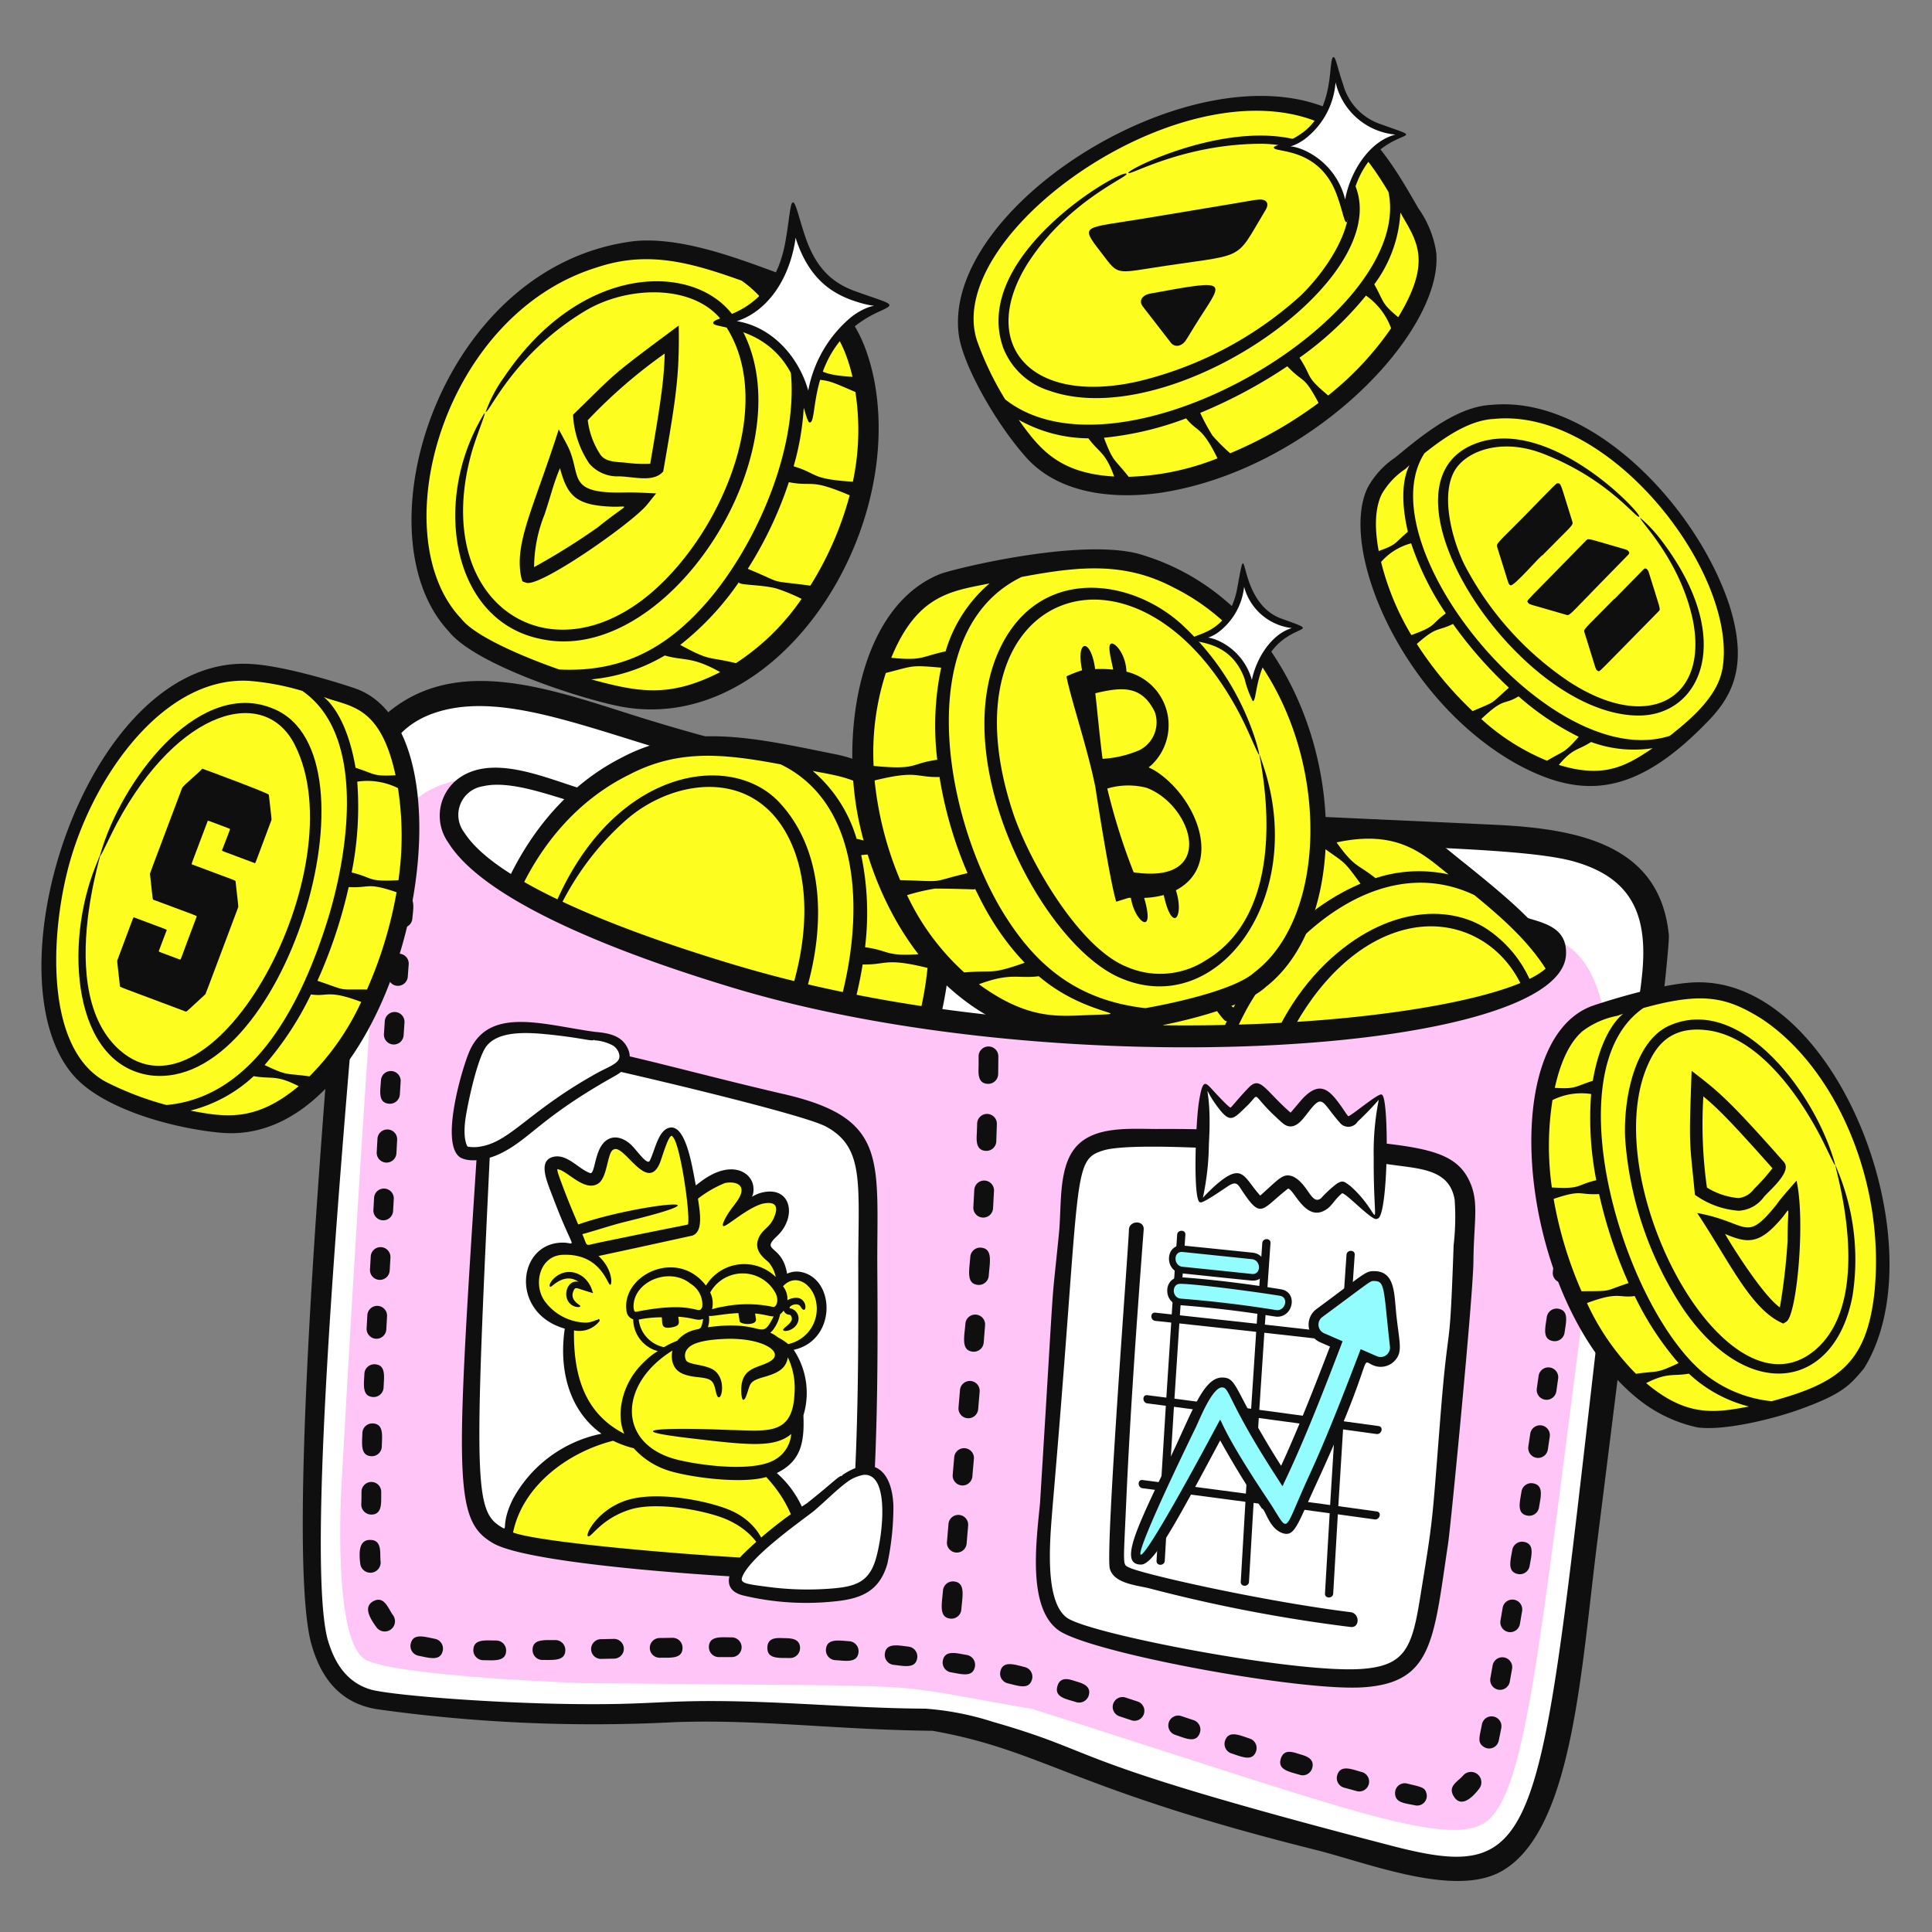 <svg xmlns="http://www.w3.org/2000/svg" width="320" height="320" fill="none"><rect width="100%" height="100%" fill="#808080" stroke="none"/><path fill="#fff" d="M261.726 270.122c6.551-48.333 11.066-92.586 12.533-101.099 1.76-10.191 3.136-20.468-5.928-26.581-13.787-9.29-66.777-2.666-125.28-13.467-41.886-7.733-61.822-21.668-76.16-11.712-5.795 4.025-7.6 9.545-8.51 16.479-.021.16-7.181 87.871-7.23 121.314 0 11.68-.22 24.16 10.649 26.917a254.664 254.664 0 0 0 40.248 2.576c9.176-.136 11.048-.533 19.84-.291.16 0 32.8 1.456 32.96 1.485 18.24 3.244 22.829 9.374 63.235 19.68 7.503 1.92 20.099 6.369 26.967 4.849 12.593-2.79 14.702-25.592 16.676-40.15z"/><path fill="#0F0F0F" d="m51.59 272.381 2.696-.762c-4.25-15.731 4.504-103.606 6.138-126.416.822-11.496.594-23.638 11.88-27.23 11.554-3.68 26.43 3.36 45.6 8.545C177.181 142.56 244.8 138.123 260.8 142.72c9.6 2.758 12.234 8.992 11.158 18.963-.67 6.24.253-4.629-5.12 40.423-12.195 102.171-9.616 110.56-36.468 103.579-55.808-14.49-46.789-15.002-65.938-20.501a47.785 47.785 0 0 0-11.139-2.176c-10.501-.05-21.013-1.006-31.349-1.214-9.76-.197-12.736.305-19.933.438-16.224.296-37.465-1.406-40.725-2.424-3.85-1.202-5.873-4.33-6.992-8.189l-2.696.762c1.636 5.848 5.04 9.91 11.152 10.762a258.6 258.6 0 0 0 49.168 2.092c14.132-.47 26.24 1.253 42.546 1.44 18.414 3.275 22.781 9.559 63.378 19.703 8.836 2.208 23.072 7.961 30.865 3.555 11.818-6.68 13.141-33.269 15.898-54.927.022-.179 12.187-96.368 11.805-100.176-1.453-14.416-13.96-17.497-28.431-18.2-53.971-2.619-93.317-2.896-140.737-17.44-14.164-4.356-29.962-10.816-41.91-2.022-9.47 6.971-8.063 19.976-9.503 38.8-1.336 17.453-8.754 100.24-4.239 116.413z"/><path fill="#FDFE1F" d="M73.792 102.496c3.335 4.24 6.519 5.789 13.76 8.778 4.882 2.037 16.906 6.093 22.135 5.376 32.884-4.517 44.526-54.495 26.324-67.189-2.598-1.811-13.723-5.57-15.785-6.22-5.719-1.8-10.895-3.04-16.738-2.118-29.497 4.679-42.473 45.117-29.696 61.373z"/><path fill="#0F0F0F" d="M144.775 62.856c-2.824-13.792-10.205-15.502-16.815-17.952-6.84-2.526-15.445-5.632-22.739-4.984-32.26 3.789-46.032 48.352-30.947 64.594 4.185 5.373 20.69 10.841 27.849 12.373 25.93 5.545 47.808-27.594 42.652-54.03zm-11.626-.15c4.272.305 3.702.137 8.531 2.224a41.085 41.085 0 0 1-.421 14.859c-7.115-.462-5.614-1.28-9.809-2.56a44.19 44.19 0 0 0 1.699-14.523zm8.05-.291c-5.08-.32-4.72-.96-8.343-2.372A22.493 22.493 0 0 0 127.68 48.3c5.058 1.932 10.962 3.124 13.519 14.116zm-64.783 40.081c-13.109-13.721-3.136-50.3 22.424-58.197 8.224-2.756 15.111-1.008 23.989 2.184 15.227 10.677 7.032 37.636-4.91 52.272-6.93 8.37-14.56 12.648-25.28 12.136-3.96-1.366-13.655-5.086-16.223-8.396v.001zm21.512 10.032a29.214 29.214 0 0 0 12.184-3.96c3.184.936 4.432.087 9.17 2.757-8.357 4.256-13.397 3.37-21.354 1.202v.001zm23.96-2.688c-4.769-1.155-4.099-.246-9.221-3.024a47.07 47.07 0 0 0 9.719-10.4c-.131.549 3.51.363 6.174 1.043a31.005 31.005 0 0 1 4.208 1.73 38.76 38.76 0 0 1-10.88 10.651zm12.333-12.841c-7.566-.988-3.922-.122-10.366-2.784a64.272 64.272 0 0 0 6.804-14.348c4.231.8 3.33-.692 10.072 2.17a54.882 54.882 0 0 1-6.51 14.962z"/><path fill="#0F0F0F" d="M89.509 105.819c21.946 4.876 45.712-33.81 32.115-53.29-6.229-8.995-25.125-9.329-38.104 9.9a23.33 23.33 0 0 0-3.073 5.789c.548.299 4.707-9.778 16.74-16.882 7.37-4.246 18.492-4.19 22.797 2.354 8.33 12.237.53 32.334-10.4 42.934-17.648 17.176-38.739 3.632-31.377-21.98 1.072-3.604 3.36-8.767 1.164-4.72-7.68 14.113-4.153 32.974 10.138 35.895z"/><path fill="#0F0F0F" d="M102.53 78.896c2.56.066 5.715 1.064 7.32-.81 2.125-12.234 2.705-15.793 2.569-24.161-11.916 8.834-10.156 7.638-17.505 14.77A15.736 15.736 0 0 0 97.62 76.8a6.135 6.135 0 0 0 4.909 2.096zm7.566-20.336c-.118 4.075-.48 7.058-2.4 18.256a23.01 23.01 0 0 1-3.982-.172c-1.503-.16-3.287-.055-4.229-1.28a13.214 13.214 0 0 1-2.134-5.764 85.13 85.13 0 0 1 12.745-11.04z"/><path fill="#0F0F0F" d="m93.858 73.549-1.31-2.43c-4.16 13.017-7.375 18.745-6.23 24.441.26.893.057.685.836.96 2.168.783 16.369-9.081 19.651-12.513.354-.37.402-.453 1.867-2.284-2.901-.135-3.478-.185-5.531-.148-9.7.174-6.595-3.03-9.283-8.026zm7.542 10.373c2.989.1 2.911-.856-2.39 3.422a113.934 113.934 0 0 1-10.549 6.59 23.824 23.824 0 0 1 1.728-8.702c1.2-3.635 1.44-5.003 2.56-7.68 1.213 4.444 2.482 6.154 8.651 6.37z"/><path fill="#FDFE1F" d="M231.694 56.187c8.332-11.902 4.927-16.777 2.4-21.18-3.588-6.24-7.262-12.836-13.536-15.727-23.064-10.624-61.08 15.04-60.98 34.267.48 6.917 8.5 20.197 13.705 24.015 11.563 8.488 42.68.868 58.411-21.375z"/><path fill="#0F0F0F" d="M237.885 41.816a16.962 16.962 0 0 0-2.951-7.302c-3.385-5.882-7.68-13.47-13.984-16.103C198.4 7.567 156.054 33.87 158.794 55.38c.64 4.983 6.003 14.525 11.04 20.239 5.315 6.07 14.18 7.105 22.14 6.04 25.236-3.71 47.151-26.754 45.911-39.842zm-18.088-20.921c4.374 1.892 7.715 6.787 10.177 10.899 4.333 20.553-44.419 49.427-63.492 34.349a51.286 51.286 0 0 1-4.668-9.743c-5.803-17.99 35.346-46.8 57.983-35.505zm-51.069 48.64a23.907 23.907 0 0 0 11.541 3.064c1.813 2.45 2.808 2.24 4.27 6.324-9.267-.523-12.43-4.683-15.811-9.387v-.001zm18.221 9.44c-2.546-3.2-2.52-2.36-4.103-6.47a52.803 52.803 0 0 0 13.615-3.217c1.782 2.272 2.577 1.255 5.192 6.626a42.983 42.983 0 0 1-14.704 3.059v.002zm16.809-3.898a32.359 32.359 0 0 1-2.923-2.918 33.141 33.141 0 0 1-2.041-3.775 81.78 81.78 0 0 0 14.422-7.717c2.762 2.919 2.674 1.338 5.178 6.07a69.942 69.942 0 0 1-14.636 8.338v.002zm16.229-9.573c-3.971-3.36-2.488-2.803-4.75-6.254a55.52 55.52 0 0 0 11.013-10.293 11.395 11.395 0 0 1 4.16 5.41 51.435 51.435 0 0 1-10.423 11.136v.001zm11.6-12.96c-2.816-2.382-2.229-2.309-3.96-5.456a21.878 21.878 0 0 0 4.32-11.88c2.642 4.682 5.373 7.877-.36 17.338v-.002z"/><path fill="#0F0F0F" d="M166.168 57.618a11.985 11.985 0 0 0 7.658 7.1c22.494 7.948 66.334-24.934 46.273-39.166C208.331 17.33 186.56 28 186.88 28.655c.234.48 9.07-4.784 21.875-4.84 7.645 0 12.615 3.84 14.144 7.57 2.285 5.36-3.105 13.428-7.624 17.72a61.231 61.231 0 0 1-26.955 14.108c-17.986 3.96-26.218-6.454-18.214-19.406 6.595-10.44 16.771-14.479 16.489-15.008-.526-1.05-25.936 13.441-20.427 28.819z"/><path fill="#0F0F0F" d="M182.279 41.691c-3.488-4.518-2.829-3.84 7.188-5.499 27.645-4.565 15.81-2.709 18.844-3.113 1.412-.188 2.004.537 1.315 1.686-5.41 8.989-2.779 7.056-19.291 9.685-5.733.912-5.298.816-8.056-2.759zm6.961 9.016c-.64-.894-.082-1.824 1.266-2.08 14.059-2.59 11.944-2.08 7.299 5.487-1.242 2.02-1.33 2.179-1.463 2.36-.692.933-1.784 1.081-2.4.307-.262-.32-4.513-5.81-4.702-6.074z"/><path fill="#FDFE1F" d="M241.683 69.549c-3.52 1.745-12.768 8.429-14.267 11.605-7.088 15.008 17.13 49.92 38.318 48 6.064-.549 16.892-9.45 19.632-14.413 9.157-16.576-23.248-55.306-43.683-45.192z"/><path fill="#0F0F0F" d="M286.453 100.28c-5.367-16.34-22.749-34.697-39.227-33.235-5.866.208-11.624 5.026-16.106 8.714a14.359 14.359 0 0 0-4.579 4.977c-4.903 10.038 5.566 35.226 24.851 45.901 10.757 5.781 19.616 5.309 31.79-7.48 4.324-4.541 6.135-9.752 3.271-18.877zm-57.6-18.424a12.51 12.51 0 0 1 3.88-4.152c2.286-1.92-1.92.253.454 10.371-2.32 1.99-1.846 2.128-4.832 3.19-.555-2.986-.824-6.687.501-9.407h-.003v-.002zm-.106 11.226a9.973 9.973 0 0 1 4.983-3.088 47.532 47.532 0 0 0 5.74 11.6c-2.576 1.88-1.46 2.08-5.71 3.59a44.17 44.17 0 0 1-5.01-12.102h-.003zm5.92 13.576c3.392-2.997 3.349-2.021 5.995-3.312a70.137 70.137 0 0 0 9.258 10.56c-3.315 2.923-1.92 2.117-6.013 3.877a59.94 59.94 0 0 1-9.235-11.125h-.005zm10.679 12.435c3.913-3.701 3.601-2.192 6.177-3.754a45.345 45.345 0 0 0 9.967 6.701c-2.541 2.848-2.253 2.157-5.253 3.959a36.99 36.99 0 0 1-10.887-6.906h-.004zm12.841 7.597c2.416-2.856 3.075-2.327 5.347-3.792 3.26 1.2 6.77 1.552 10.204 1.025-4.338 2.896-7.978 5.112-15.546 2.768h-.005v-.001zm27.082-15.84c-.779 4.453-5.12 8.224-8.701 11.027-19.715 6.306-50.411-31.5-40.64-46.803 3.216-2.56 7.382-5.48 11.472-5.68 19.32-2 40.616 25.78 37.88 41.454l-.011.003v-.001z"/><path fill="#0F0F0F" d="M275.282 89.643a24.264 24.264 0 0 0-3.584-3.86c-.346.308 6.601 6.806 8.715 17.046 2.536 12.92-7.327 18.661-20.506 10.09a52.536 52.536 0 0 1-17.4-19.488c-2.304-4.757-4.233-12.922-.769-16.548 2.385-2.56 7.556-4.105 13.654-1.808 10.936 4.168 15.662 10.928 16.118 10.504.456-.424-13.692-15.616-25.76-12.536-20.468 5.383 4.882 45.056 25.348 45.469 10.396.279 16.648-12.384 4.184-28.869z"/><path fill="#0F0F0F" d="M264.871 96.81c-5.308 5.419-4.817 5.213-5.628 4.973-6.037-1.783-5.92-1.591-6.168-2-.248-.413-.84.497 9.655-10.288.392-.404.39-.245 6.496 1.504.461.13.827.516.499.85l-4.854 4.96zm-14.692.134c-.403-.224-.177.04-2.14-6.144-.269-.848-.336-.464 4.52-5.392 1.224-1.243 5.12-5.304 5.28-5.328.8-.131.547-.102 2.539 6.15.267.84.32.413-4.903 5.751-.169-.158-4.755 5.264-5.296 4.963zm17.247 2.256 4.827-4.93c.278-.3.681.03.814.461 1.92 6.223 2.032 6.138 1.683 6.493-10.595 10.742-9.734 10.08-10.108 9.877-.404-.224-.188.054-2.165-6.231-.232-.736-.392-.275 4.918-5.7l.031.03z"/><path fill="#FDFE1F" d="M92.613 195.795c5.776 3.124 26.918 7.448 34.513 5.463 32.133-8.403 37.6-62.071 17.292-73.28-2.88-1.584-4.874-1.815-10.271-2.88-8.459-1.68-17.521-3.36-25.329-.96-30.848 9.413-38.39 59.657-16.205 71.657z"/><path fill="#0F0F0F" d="M138.411 124.934c-12.849-2.55-24.243-5.478-35.608.64-25.715 13.154-31.315 55.372-13.985 68.914 5.512 5.141 26.649 8.65 35.097 8.224 34.021-1.733 47.704-71.032 14.496-77.776v-.002zm15.412 32.976c-7.373.695-6.096-.404-10.543-1.02a46.78 46.78 0 0 0-.64-15.26c5.179-.456 4.36-.336 9.165.882a42.912 42.912 0 0 1 2.018 15.398zM150.88 140c-5.297.512-4.702-.144-8.997-1.066a23.46 23.46 0 0 0-7.278-11.254c5.458 1.133 11.795 1.315 16.275 12.32zm-60.192 52.054c-15.817-12-11.52-51.387 13.506-63.736 8.088-4.236 15.566-3.518 25.11-1.716 17.52 8.518 13.419 37.76 3.578 54.72-5.687 9.652-12.746 15.393-24.072 16.702-4.29-.744-14.92-2.984-18.117-5.973l-.005.003zm23.84 6.791a30.557 30.557 0 0 0 11.912-6.099c3.669.468 4.498-.684 9.92 1.328-8 5.814-13.713 5.636-21.819 4.768l-.013.003zm24.269-6.735c-5.074-.398-4.269.424-10.011-1.6a56.763 56.763 0 0 0 8.288-12.144c1.133.117 1.245-.14 6.56-.14 1.566.252 3.112.616 4.625 1.089a40.455 40.455 0 0 1-9.449 12.792l-.013.003zm10.598-15.284c-7.955.227-4.232.48-11.153-1.16a67.286 67.286 0 0 0 4.64-15.92c3.933.105 3.646-1.191 10.747.571a57.366 57.366 0 0 1-4.221 16.505l-.013.004z"/><path fill="#0F0F0F" d="M119.583 188.334c14.908-15.595 21.904-41.968 9.6-55.321-7.925-8.675-27.288-5.984-37.095 16.493a24.803 24.803 0 0 0-2.06 6.515c.601.201 3.055-11.019 13.975-20.469 8.096-6.854 22.24-8.656 27.54 5.288 4.444 11.779-.439 28.261-8.48 39.637-4.5 6.249-9.679 12.678-17.983 11.805-12.715-1.34-17.6-15.97-16.187-29.248.504-4.308 1.224-6.632 1.029-6.688-.447-.132-5.11 12.608-.303 25.139 5.055 13.048 19.591 17.645 29.964 6.849z"/><path fill="#fff" d="M120.213 53.206A15.402 15.402 0 0 0 130.954 40c.072-.895.14-1.944.892-2.435 3.52 9.897 5.469 9.888 14.455 12.912-1.931 2.3-7.099-.218-12.493 15.904-3.814-12.5-10.491-11.242-13.595-13.175z"/><path fill="#0F0F0F" d="M141.422 48.15c-3.268-1.25-6.07-3.36-7.94-8.64-1.12-3.224-1.677-6.057-2.148-5.995-.468.016-.609 2.971-1.238 6.464-2.205 12.64-12.195 12.243-11.962 13.536-.016 1.04 10.068.016 13.868 10.533 1.182 3.2 1.659 5.982 2.126 5.931 1.52 0-.752-12.912 11.55-18.4 3.002-1.349 2.032-1.136-4.256-3.429zm-.364 4.308a20.803 20.803 0 0 0-7.188 12.23c-1.6-5.654-6.025-10.56-11.84-11.494 3.988-1.228 8.242-5.408 9.616-12.933.204-1.128.04-1.091.341-.224 2.013 5.686 5.167 8.18 8.863 9.589 5.881 2.13 4.398-.327.208 2.832z"/><path fill="#fff" d="M219.592 17.983c.56-2.026.998-4.085 1.312-6.164.8.458.517 1.947 2.413 5.015 2.896 4.683 5.72 3.748 8.697 5.457-6.913 3.104-6.227 4.83-9.107 11.746-.104.248-.264.206-.379 0-.901-1.683-.539-4.718-4.678-7.462-3.556-2.357-5.46-1.6-4.748-2.634.338-.49 4.896-1.618 6.49-5.958z"/><path fill="#0F0F0F" d="M228.442 20.48a9.605 9.605 0 0 1-5.984-6.512c-.86-2.464-1.224-4.518-1.565-4.512-1.021.02.48 8.91-5.578 12.816-2.201 1.512-4.445 1.823-4.32 2.199.112.843 7.536-.177 10.443 7.868.89 2.412 1.224 4.49 1.549 4.464.725-.056.235-7.921 5.885-12.23 4-3.015 6.757-1.482-.43-4.093zm-5.639 12.571a12.082 12.082 0 0 0-6.933-8.232c-2.969-1.219-2.694.207.045-1.636a13.035 13.035 0 0 0 5.296-9.544 11.232 11.232 0 0 0 9.92 8.655c-4.411 1.108-7.563 6.337-8.328 10.75v.007z"/><path fill="#FDFE1F" d="M217.76 209.563c21.496 11.41 53.371-18.749 41.301-47.395-3.661-8.69-20.454-21.405-23.086-22.997-19.536-11.865-56.96 18.938-42.781 48.669 2.981 6.24 18.544 18.523 24.566 21.723z"/><path fill="#0F0F0F" d="M261.21 165.061c-3.36-9.234-7.589-13.2-18.516-22.003-4.228-3.28-7.128-6.605-14.24-7.264-22.02-1.672-47.923 25.502-36.56 51.542 3.392 7.443 16.212 17.198 23.071 21.712 23.435 14.539 55.336-16.126 46.245-43.987zm-21.29-20.231a23.044 23.044 0 0 0-12.09.621c-3.052-2.422-3.444-1.715-6.451-5.92 10.219-2.219 14.392 2.005 18.541 5.299zm-21.035-4.64c4 2.911 3.51 2.128 6.458 6.176a37.132 37.132 0 0 0-11.002 7.296c-2.76-2.595-3.19-1.233-7.464-7.163a35.26 35.26 0 0 1 12.003-6.31h.005v.001zm-13.704 7.756c6.173 4.499 4.341 4.32 7.299 7.566a49.917 49.917 0 0 0-8.178 11.373c-6.449-4.85-3.137-1.682-7.968-7.565a42.988 42.988 0 0 1 8.847-11.376v.002zm-9.96 13.62a38.56 38.56 0 0 1 3.8 2.821c2.219 2.195 3.731 5.173 4.208 4.698a37.736 37.736 0 0 0-3.469 12.189c-4.95-2.996-3.36-2.375-7.52-6.501a31.434 31.434 0 0 1 2.981-13.208v.001zm4.939 31.554c-4-4.19-6.813-7.52-7.747-15.376 4.689 2.73 5.021 4.538 7.241 6.55.295 9.503 6.16 14.647.506 8.826zm59.928-15.074c-1.723 22.215-23.806 35.74-37.834 31.386-4.67-1.363-11.632-6.917-15.344-10.042-7.465-10.72-6.571-21.091-.185-32.667 7.982-13.825 23.021-25.353 37.478-18.465 10.013 8.19 16.8 15.4 15.892 29.788h-.007z"/><path fill="#0F0F0F" d="M246.965 154.352c-6.195-4.629-17.203-4.605-27.403 5.242-11.24 10.902-14.413 28.278-11.159 35.699 5.029 11.766 23.458 14.928 36.17 1.502 1.262-1.332 3.894-4.742 3.634-4.928-.522-.39-5.9 9.296-18.4 11.784-7.956 1.564-16.722-1.92-19.637-9.11-4.69-11.085 6.336-37.15 23.2-40.723 13.76-2.967 26.704 11.249 17.653 32.371-1.367 3.139-4.146 7.75-1.6 4.238 7.777-10.747 9.048-27.609-2.458-36.075z"/><path fill="#FDFE1F" d="M208.35 163.275c18.815-13.808 12.252-60.096-18.291-70.093-8.133-2.662-16.721-.928-25.694.856-4.675.93-8.541 1.381-12.133 4.122-5.546 4.23-8.336 12.192-9.586 19.027-3.729 20.368 8.351 48.082 28.722 53.018 7.992 1.936 30.411-2.107 36.982-6.93z"/><path fill="#0F0F0F" d="M188.454 91.696c-10.07-2.546-30.598 2.56-32.686 3.36-13.562 5.373-16.69 26.69-13.395 41.461 4.864 21.685 18.819 33.109 29.92 34.897 7.761 1.373 31.616-2.579 37.395-7.971 17.992-14.049 11.912-62.357-21.234-71.747zm-24.545 4.93a23.51 23.51 0 0 0-7.287 11.257c-4.179.899-3.728 1.583-8.998 1.067 4.352-10.654 10.192-11.054 16.285-12.324zm-17.189 14.84c4.739-1.2 4.024-1.328 9.166-.882a46.851 46.851 0 0 0-.648 15.258c-4.614.64-3.134 1.728-10.54 1.02a42.901 42.901 0 0 1 2.022-15.396zm-1.858 17.801c7.146-1.76 6.772-.464 10.749-.574a67.095 67.095 0 0 0 4.64 15.923c-6.669 1.592-3.145 1.4-11.155 1.158a57.522 57.522 0 0 1-4.234-16.507zm5.378 19c1.514-.47 3.06-.834 4.626-1.088 2.769 0 6.56.139 6.56.139-.087-1.142 2.035 5.583 8.288 12.143-5.772 2.025-4.844 1.187-10.013 1.6a40.503 40.503 0 0 1-9.461-12.794zm28.514 19.923c-4.452.183-9.25.202-16.615-5.171 5.344-1.984 6.411-.878 9.92-1.325 8.402 7.208 18.072 5.997 6.696 6.496h-.001zm29.062-7.187c-3.2 2.992-13.794 5.221-18.109 5.979-11.374-1.313-18.417-7.092-24.08-16.702-9.862-17.011-13.92-46.221 3.584-54.72 9.549-1.798 17.031-2.514 25.101 1.714 25.55 12.598 28.835 52.094 13.506 63.729h-.002z"/><path fill="#0F0F0F" d="M209.28 126.93c-3.344-10.066 7.789 21.83-9.582 32.142a13.87 13.87 0 0 1-13.136 1.038c-7.84-3.161-16.231-17.6-18.88-25.812-11.944-36.656 20.867-48.808 37.942-15.46 1.797 3.549 3.816 8.992 2.53 4.392a44.273 44.273 0 0 0-12.586-19.953c-8.862-7.923-24.619-9.61-30.632 5.728-7.339 18.974 8.246 47.925 20.811 53.048 16.037 6.747 30.741-13.448 23.533-35.123z"/><path fill="#0F0F0F" d="M191.262 127.624c-1.197-.704-1.182-.347-.581-.875a9.114 9.114 0 0 0 2.576-8.976 9.104 9.104 0 0 0-6.68-6.525c-.128-3.059-2.02-4.96-2.568-4.624-.529.307-.118 1.957.284 3.862.16.756.43.208-2.904.336-.692-5.182-3.231-5.076-2.162.192-.885.277-1.749.616-2.587 1.013.734 3.819 3.494 11.883 4.8 18.408 0 .16 2.4 15.627 3.443 18.912 2.413-.741 1.978-.648 2.429-.624.595 3.933 4.136 6.599 2.198 0a14.479 14.479 0 0 0 3.24-.48c1.424 6.517 3.437 3.616 2.015-.787 8.089-4.256 3.243-15.656-3.503-19.832zm-9.843-12.8c4.64-1.12 7.699-1.221 9.842 3.066a5.163 5.163 0 0 1-2.503 6.344 18.063 18.063 0 0 1-6.139 1.451c-.499-3.787-.846-7.752-1.2-10.853v-.008zm6.347 29.656a103.705 103.705 0 0 1-4.365-13.872 12.133 12.133 0 0 1 6.493-.128c7.632 2.845 11.877 16.102-2.128 14z"/><path fill="#fff" d="M201.92 103.979c-7.2 3.564 1.12-1.745 5.48 10.308.582-.781.55-7.392 7.36-10.231-.306-.921-3.579-.728-5.715-2.843a20.505 20.505 0 0 1-3.058-5.315c-.678 3.187-2.024 7.784-5.248 8.696l1.181-.615z"/><path fill="#0F0F0F" d="M212.106 102.41c-7.488-2.861-5.292-15.451-7.162-5.084-1.381 7.911-7.6 7.599-7.445 8.49-.009.858 6.21-.107 8.64 6.613.309 1.28.762 2.518 1.351 3.696.8.182.216-6.495 4.996-10.143 3.194-2.462 5.636-1.38-.38-3.572zm-4.759 10.201a10.1 10.1 0 0 0-5.747-6.577c-2.062-.847-1.877.088.054-1.21a10.835 10.835 0 0 0 4.408-7.632 9.29 9.29 0 0 0 7.917 6.837c-3.419 1.001-5.899 5.035-6.632 8.582z"/><path fill="#FFC5F6" d="M81.086 128.93s-15.267-1.8-17.5 13.745c-2.234 15.546-7.023 103.36-7.023 103.36s-1.656 26.221 4.16 28.96c5.816 2.74 35.757 3.78 35.757 3.78 63.307.686 47.117-.391 74.507 4.281 52.384 16.621 70.12 23.815 75.831 18.104 6.608-6.608 8.651-33.672 18.08-104.569 0 0 7.243-37.236-8.234-41.26 0 0 4.102 6.119-3.552 8.599-7.654 2.48-57.246 13.52-92.605 6.4-35.358-7.12-75.561-15.501-85.429-31.728.002-.002-5.144-7.571 6.008-9.672z"/><path fill="#0F0F0F" d="m252.848 152-.701 2.349c27.082 10.054-61.32 26.045-130.054 5.584-11.232-3.344-38.912-12.214-45.188-22.035A4.8 4.8 0 0 1 80 130.229c4.565-1.083 11.344 1.619 15.877 2.856l.64-2.365c-6.347-1.92-14.88-5.856-20.536-1.808a7.681 7.681 0 0 0-1.744 10.627c6.862 11.096 34.285 20.16 46.789 23.954 54.28 16.506 137.6 11.013 138.355-5.394.2-4.432-3.511-5.164-6.533-6.099z"/><path fill="#0F0F0F" fill-rule="evenodd" d="m63.734 169.143-.144 2.153a1.635 1.635 0 0 0 2.695 1.315c.324-.278.527-.672.565-1.097l.145-2.152a1.633 1.633 0 0 0-2.705-1.34 1.633 1.633 0 0 0-.556 1.121zm.704-9.72-.16 2.152a1.632 1.632 0 0 0 2.679 1.328c.327-.271.535-.659.58-1.08l.16-2.152a1.635 1.635 0 0 0-3.259-.248zm2.569-11.17a1.642 1.642 0 0 0-1.775 1.48c-.16 1.773-.614 3.765 1.306 3.925a1.646 1.646 0 0 0 1.76-1.488c.153-1.76.62-3.744-1.291-3.917zm-5.044 50.075-.121 2.154a1.636 1.636 0 0 0 3.262.184l.122-2.152a1.636 1.636 0 0 0-3.263-.186zm.557-9.712-.12 2.152a1.633 1.633 0 0 0 1.533 1.791 1.637 1.637 0 0 0 1.587-.964c.09-.201.138-.418.142-.638l.12-2.157a1.633 1.633 0 1 0-3.262-.184zm.58-9.686c-.111 1.806-.543 3.768 1.4 3.884a1.65 1.65 0 0 0 1.729-1.531l.133-2.152a1.632 1.632 0 0 0-2.161-1.645 1.634 1.634 0 0 0-1.1 1.444zm-1.037 47.036a1.65 1.65 0 0 0-1.708 1.562c-.075 1.773-.443 3.792 1.487 3.862a1.641 1.641 0 0 0 1.69-1.569c.07-1.763.452-3.768-1.47-3.855zm-1.218-8.177-.118 2.155a1.638 1.638 0 0 0 1.537 1.793 1.643 1.643 0 0 0 1.206-.438 1.626 1.626 0 0 0 .519-1.174l.12-2.157a1.632 1.632 0 0 0-2.706-1.273c-.32.279-.52.671-.558 1.094zm.562-9.683-.125 2.152a1.631 1.631 0 0 0 1.537 1.725 1.62 1.62 0 0 0 1.565-.919 1.64 1.64 0 0 0 .16-.617l.125-2.152a1.64 1.64 0 0 0-1.698-1.73 1.63 1.63 0 0 0-1.564 1.541zm-1.533 38.982c0 .951 0 1.28-.034 2.08a1.657 1.657 0 0 0 1.54 1.688c1.8.101 1.743-1.705 1.76-2.667v-1.085a1.631 1.631 0 0 0-2.783-1.168c-.307.304-.48.719-.483 1.152zm1.826-11.325a1.647 1.647 0 0 0-1.68 1.591c-.044 1.773-.378 3.803 1.556 3.84a1.646 1.646 0 0 0 1.662-1.6c.037-1.767.384-3.776-1.537-3.831zm16.7 37.564a1.646 1.646 0 0 0 1.624 1.652c1.76.012 3.81.309 3.807-1.627a1.647 1.647 0 0 0-1.63-1.63c-1.767-.003-3.777-.317-3.8 1.605zm-10.386-1.007a1.644 1.644 0 0 0 1.292 1.92c1.732.338 3.68 1.008 4.04-.896a1.646 1.646 0 0 0-1.3-1.902c-1.737-.333-3.654-1.015-4.032.878zm-6.179-7.11c-1.684.912-.608 2.777.527 4.328a1.695 1.695 0 0 0 1.772.636 1.696 1.696 0 0 0 .958-2.651c-.772-1.033-1.431-3.3-3.257-2.313zm-.512-10.152c-1.92-.023-1.88 2.133-1.641 4.038a1.698 1.698 0 0 0 1.888 1.385 1.696 1.696 0 0 0 1.472-1.822c-.173-1.28.356-3.579-1.719-3.601zm47.967 19.517c1.768-.029 3.784.238 3.76-1.69a1.644 1.644 0 0 0-1.661-1.613l-2.152.035a1.633 1.633 0 1 0 .053 3.268zm-9.717.191 2.155-.044a1.633 1.633 0 0 0-.067-3.268l-2.155.045a1.643 1.643 0 0 0-1.6 1.667 1.634 1.634 0 0 0 1.667 1.6zm-11.365-1.443a1.641 1.641 0 0 0 1.653 1.618c1.76-.022 3.806.245 3.773-1.693a1.648 1.648 0 0 0-1.661-1.6c-1.765.023-3.786-.246-3.765 1.675zm48.592-.07a1.642 1.642 0 0 0 1.531 1.718c1.728.103 3.727.544 3.871-1.371a1.644 1.644 0 0 0-.398-1.194 1.645 1.645 0 0 0-1.124-.566c-1.72-.11-3.773-.528-3.88 1.413zm-9.701-.35c-.036 1.961 2.013 1.665 3.724 1.721a1.659 1.659 0 0 0 1.689-1.569c.067-1.773-1.737-1.704-2.659-1.727-.974-.021-2.718-.243-2.754 1.575zm-9.681-.06a1.646 1.646 0 0 0 1.638 1.624h2.138a1.633 1.633 0 1 0 .014-3.267c-1.688 0-3.801-.32-3.79 1.643zm48.267 4.032a1.643 1.643 0 0 0 1.227 1.936c1.685.384 3.554 1.162 4.031-.691a1.641 1.641 0 0 0-1.199-1.997c-1.696-.414-3.649-1.148-4.059.752zm-9.538-1.737a1.647 1.647 0 0 0 1.356 1.853c1.707.273 3.627.923 3.977-.96a1.657 1.657 0 0 0-.269-1.232 1.64 1.64 0 0 0-1.062-.679c-1.717-.299-3.714-.905-4.002 1.018zm-9.596-1.168a1.645 1.645 0 0 0 1.456 1.779c1.723.179 3.68.714 3.921-1.189a1.647 1.647 0 0 0-1.44-1.825c-1.739-.202-3.753-.695-3.937 1.235zm48.078 13.366c1.717.571 3.502 1.491 4.114-.355a1.644 1.644 0 0 0-1.036-2.064l-2.046-.682a1.642 1.642 0 0 0-2.067 1.036 1.634 1.634 0 0 0 1.035 2.065zm-9.226-3.069 2.045.679a1.632 1.632 0 0 0 2.014-1.054 1.633 1.633 0 0 0-.985-2.049l-2.045-.676a1.624 1.624 0 0 0-1.741.487 1.634 1.634 0 0 0-.22 1.794c.19.386.526.68.932.819zm-10.261-4.993c-.545 1.869 1.474 2.126 3.116 2.653a1.658 1.658 0 0 0 2.051-1.052c.549-1.691-1.223-2.12-2.08-2.384-.939-.284-2.573-.976-3.087.783zm46.333 14.793c-.116.418-.062.865.151 1.243.212.379.565.658.982.776 1.178.32 2.267.62 2.104.576a1.625 1.625 0 0 0 1.72-.582 1.636 1.636 0 0 0-.874-2.574c-1.616-.432-3.55-1.322-4.083.561zm-9.334-2.769c-.578 1.862 1.429 2.149 3.155 2.673a1.613 1.613 0 0 0 1.742-.532 1.63 1.63 0 0 0 .298-.568c.507-1.712-1.317-2.096-2.126-2.34-.952-.291-2.538-.953-3.069.767zm-9.243-2.951a1.647 1.647 0 0 0 1.048 2.063c1.684.545 3.529 1.448 4.115-.394a1.647 1.647 0 0 0-1.059-2.053c-1.671-.537-3.504-1.449-4.104.384zm42.825.965a1.615 1.615 0 0 0 2.509-.984c.138-.629.32-1.56.44-2.194a1.627 1.627 0 0 0-1.312-1.823 1.627 1.627 0 0 0-1.888 1.219c-.414 2.198-.819 3.045.251 3.782zm-5.04 8.037c1.103 2.093 2.924.757 4.343-1.12a1.726 1.726 0 0 0-.306-2.365 1.728 1.728 0 0 0-2.376.21c-.814.966-2.49 1.702-1.661 3.275zm-9.617-.389c-.011 1.685 1.638 1.695 3.305 2.058a1.585 1.585 0 0 0 1.52-.466 1.587 1.587 0 0 0 .368-1.545c-.256-.893-.694-.997-2.729-1.482l-.48-.115a1.597 1.597 0 0 0-1.821.851 1.587 1.587 0 0 0-.163.699zm20.412-36.242a1.64 1.64 0 0 0 1.877-1.345c.29-1.747.904-3.703-1.003-4a1.649 1.649 0 0 0-1.872 1.355c-.277 1.699-.914 3.675.998 3.99zm.268 8.261.363-2.128a1.646 1.646 0 0 0-.277-1.219 1.624 1.624 0 0 0-1.058-.666 1.626 1.626 0 0 0-1.22.277 1.624 1.624 0 0 0-.666 1.058l-.363 2.126a1.637 1.637 0 0 0 1.334 1.887 1.638 1.638 0 0 0 1.887-1.335zm-1.679 9.564.378-2.125a1.634 1.634 0 0 0-3.218-.573l-.377 2.125a1.64 1.64 0 0 0 1.321 1.896 1.64 1.64 0 0 0 1.896-1.323zm7.711-48.095.304-2.136a1.636 1.636 0 0 0-1.391-1.814 1.634 1.634 0 0 0-1.843 1.352l-.306 2.136a1.648 1.648 0 0 0 .309 1.212 1.638 1.638 0 0 0 1.077.637 1.64 1.64 0 0 0 1.85-1.387zm-1.407 9.635.32-2.134a1.639 1.639 0 0 0-1.065-1.78 1.639 1.639 0 0 0-1.762.441c-.217.24-.358.539-.405.859l-.32 2.134a1.644 1.644 0 0 0 .776 1.642 1.63 1.63 0 0 0 1.237.183 1.624 1.624 0 0 0 1.004-.744c.111-.184.184-.388.215-.601zm-3.331 10.957a1.637 1.637 0 0 0 1.869-1.363c.272-1.749.864-3.706-1.04-4a1.646 1.646 0 0 0-1.862 1.368c-.268 1.755-.866 3.701 1.033 3.995zm8.637-49.582c.227-1.794.784-3.723-1.147-3.965a1.644 1.644 0 0 0-1.824 1.416l-.271 2.139a1.637 1.637 0 0 0 1.416 1.826 1.632 1.632 0 0 0 1.826-1.416zm-1.246 9.656c.233-1.794.8-3.72-1.132-3.971a1.649 1.649 0 0 0-1.83 1.409l-.278 2.138a1.633 1.633 0 0 0 1.416 1.766 1.635 1.635 0 0 0 1.824-1.342zm-3.135 11.017a1.643 1.643 0 0 0 1.843-1.393c.242-1.76.8-3.723-1.109-3.981a1.649 1.649 0 0 0-1.836 1.402c-.236 1.745-.805 3.71 1.102 3.972zm7.88-49.704.245-2.142a1.636 1.636 0 0 0-1.438-1.809 1.634 1.634 0 0 0-1.808 1.438l-.245 2.142a1.632 1.632 0 0 0 1.437 1.809 1.634 1.634 0 0 0 1.809-1.438zm-1.129 9.668c.212-1.797.753-3.73-1.18-3.956a1.645 1.645 0 0 0-1.812 1.432l-.255 2.141a1.637 1.637 0 0 0 2.074 1.812 1.635 1.635 0 0 0 1.173-1.429zm-1.159 9.633c.219-1.795.768-3.726-1.165-3.96a1.653 1.653 0 0 0-1.817 1.424l-.263 2.141a1.63 1.63 0 0 0 1.431 1.77 1.631 1.631 0 0 0 1.814-1.375zm-101.833 52.816.251-2.906a1.615 1.615 0 0 0-.875-1.59 1.637 1.637 0 0 0-2.123.558 1.638 1.638 0 0 0-.258.751l-.251 2.905a1.626 1.626 0 0 0 .376 1.194 1.631 1.631 0 0 0 2.304.198c.332-.279.539-.678.577-1.11h-.001zm-.945 11.046.245-2.905a1.64 1.64 0 0 0-.38-1.191 1.643 1.643 0 0 0-.498-.398 1.644 1.644 0 0 0-1.246-.104 1.633 1.633 0 0 0-1.132 1.419l-.245 2.904a1.622 1.622 0 0 0 .857 1.65 1.645 1.645 0 0 0 1.846-.217 1.64 1.64 0 0 0 .553-1.158zm-2.635 12.508a1.641 1.641 0 0 0 1.751-1.506c.16-2.193.774-4.494-1.28-4.657a1.647 1.647 0 0 0-1.76 1.497c-.168 2.2-.76 4.512 1.289 4.666zm4.544-55.279c.432.03.858-.112 1.185-.396.328-.283.53-.684.562-1.116.16-2.2.741-4.524-1.318-4.659a1.647 1.647 0 0 0-1.736 1.517c-.149 2.203-.746 4.507 1.307 4.654zm-.848 11.064a1.647 1.647 0 0 0 1.76-1.496c.104-1.28.242-3.081.231-2.916a1.635 1.635 0 0 0-3.26-.25c-.168 2.197-.782 4.496 1.269 4.662zm.844 9.53.246-2.907a1.636 1.636 0 0 0-.876-1.593 1.635 1.635 0 0 0-1.806.206 1.633 1.633 0 0 0-.574 1.11l-.246 2.907a1.626 1.626 0 0 0 .877 1.59 1.64 1.64 0 0 0 1.804-.202 1.647 1.647 0 0 0 .575-1.111zm1.646-53.893a1.646 1.646 0 0 0 1.665-1.6c.023-1.017.034-3.107.032-2.944a1.633 1.633 0 0 0-1.624-1.648 1.636 1.636 0 0 0-1.648 1.624v1.453c-.006 1.128-.283 3.082 1.575 3.115zm-.346 11.099a1.638 1.638 0 0 0 1.703-1.574c0-.16.104-3.085.099-2.923a1.639 1.639 0 0 0-1.58-1.621 1.634 1.634 0 0 0-1.686 1.51l-.049 1.456c-.042 1.16-.32 3.075 1.513 3.152zm1.165 9.508.16-2.917a1.638 1.638 0 0 0-1.546-1.671 1.636 1.636 0 0 0-1.718 1.493l-.16 2.915a1.635 1.635 0 0 0 2.02 1.676c.261-.063.503-.19.703-.368.323-.29.517-.696.541-1.128z" clip-rule="evenodd"/><path fill="#fff" d="M177.718 197.853c.8-7.893 3.311-9.195 8.741-9.221 13.984-.067 38.773.683 52.16 4.869 6.951 2.173 4.808 8.738.32 56.664-2.741 29.262-6.325 30.808-25.48 27.347-32.513-5.873-42.061-4.515-40.96-19.766 5.272-72.648 1.741-25.773 5.219-59.893z"/><path fill="#0F0F0F" d="m172.264 248.938 2.112.19c4.757-55.027 3.024-56.96 8.432-58.595 5.6-1.691 34.344.48 47.342 2.339 5.05.722 9.949.747 10.789 5.863a40.9 40.9 0 0 1-.174 7.52c-.701 20.305-.779 10.523-2.219 28.819-1.44 18.326-1.159 16.16-3.38 29.864-1.321 8.16-2.576 11.013-9.737 11.497-10.967.743-44.984-5.795-48.701-8.48-3.928-2.835-2.76-13.555-2.352-18.827l-2.112-.19c-.616 6.345-2.115 17.229 2.986 21.032 4.987 3.717 39.696 10.149 50.374 9.51 11.71-.699 11.811-7.777 14.226-23.806.454-3.013 4.145-41.066 4.195-46.704.062-7.024 1.051-10.08-.855-13.746-2.616-5.038-8.822-5.389-22.673-6.72a243.984 243.984 0 0 0-29.056-1.507c-4.96-.037-11.149-.518-13.898 3.84-2.221 3.52-1.741 9.12-2.163 13.408-1.48 14.92-.477 1.6-3.136 44.693z"/><path fill="#fff" d="M225.146 199.189c-3.456-3.747-2.24-3.013-5.428-.109-.326.363-.76.613-1.238.714a2.312 2.312 0 0 1-1.421-.147 3.195 3.195 0 0 1-.904-1.076c-2.981-4.715-2.998-2.545-5.827-.1-2.434 2.102-3.021-1.077-3.695-1.621-.03.16.783.251-1.321-1.507-.658-.551-1.088-.64-2.01.152-4.854 4.136-5.625 6.449-4.232-6.573.413-3.851.16-6.843.685-8.535 1.133-.308 3.2 5.535 4.856 3.389 5.141-6.654 3.747-1.633 8.48 1.429 1.191.773 3.282-2.523 3.786-3.014 2.72-2.644 4 2.646 6.128 3.42a1.275 1.275 0 0 0 1.649-.64c.496-1.644 2.56-2.164 3.968-3.14.48 2.648.194 19.502-.592 19.798-.491.181-2.27-1.774-2.884-2.44z"/><path fill="#0F0F0F" d="M228.848 181.304c-.384-.421-5.179 3.637-5.537 3.579a5.638 5.638 0 0 1-.514-.697c-2.331-3.435-3.854-5.402-6.861-2.416-.382.379-2.013 2.357-2.174 2.518-4.152-3.611-4.976-6.08-6.834-4.248-1.28 1.266-2.912 3.291-3.073 3.386-.109.261-2.391-2.231-2.845-2.72-1.359-1.469-1.779-2.167-2.4 1.633-.581 3.36-1.061 16.826.176 16.789.278.375 4.31-2.497 4.784-2.768 1.369-.821 1.499-.08 2.499 1.365 2.896 4.226 3 2.467 7.264-.848.915 0 2.72 5.069 5.752 3.763 1.469-.621 1.707-1.726 3.155-2.955.311-.55 5.312 4.925 5.856 4.16 1.883.274 2.045-20.442.752-20.541zm-1.32 10.264c-.067 14.384 1.76 9.744-3.985 4.773-.772-.493-1.077-1.042-2.25-.19a19.298 19.298 0 0 0-2.483 2.316c-1.6 1.244-2.12-2.353-4.618-3.584-1.677-.667-2.273.32-5.44 3.127l-.04-.01c-2.741-3.006-2.843-5.669-7.433-1.633-.927.852-1.623 1.544-2.042 2.024.635-2.956.968-5.968.994-8.992.622-9.984-1.551-10.176 1.198-6.391 2.322 3.2 2.694 2.501 5.144.139 2.314-2.262.421-2.142 4.854 1.957.904.835 1.42 1.421 2.248 1.466 1.567.049 2.52-1.898 3.81-3.328 1.667-1.85 1.806-.234 4.41 2.677a1.794 1.794 0 0 0 1.52.712 1.82 1.82 0 0 0 1.448-.848 50.043 50.043 0 0 0 3.507-3.628 43.93 43.93 0 0 0-.842 9.413zm2.019 30.112-6.068-.701.905-13.144c.063-.875-1.301-.87-1.361 0l-.895 12.989-12.624-1.425.93-13.503c.061-.873-1.301-.87-1.362 0l-.92 13.354-12.728-1.395.912-13.344c.061-.876-1.301-.871-1.361 0l-.903 13.2-2.72-.293c-.869-.095-.862 1.267 0 1.36l2.639.283-.808 12.43-3.149-.406c-.866-.114-.858 1.25 0 1.36l3.064.398-.781 12.696-3.07-.4c-.868-.112-.86 1.25 0 1.362l2.99.389-.678 11.632c-.05.877 1.312.873 1.361 0l.667-11.455 12.696 1.68-.774 13.252c-.05.875 1.312.872 1.362 0l.763-13.071 12.603 1.712-.778 13.296c-.049.877 1.312.874 1.362 0l.766-13.12 6.092.845c.857.118 1.227-1.192.363-1.314l-6.375-.881.788-12.711 5.531.762c.857.12 1.227-1.192.363-1.312l-5.808-.8.854-13.082 6.16.711c.861.109.855-1.253-.008-1.354zm-34.212-2.48 12.728 1.394-.834 12.742-12.704-1.675.81-12.461zm-1.676 26.509.783-12.698 12.702 1.676-.787 12.702-12.698-1.68zm26.652 3.573-12.604-1.712.786-12.704 12.605 1.705-.787 12.711zm.872-14.061-12.604-1.706.836-12.771 12.622 1.426-.854 13.051z"/><path fill="#0F0F0F" d="M183.829 259.848c.702 2.482 4.57 2.72 6.629 3.256a253.632 253.632 0 0 0 33.24 6.375c1.561.195 1.547-2.256 0-2.452-14.88-1.867-34.53-6.323-36.68-7.396-1.106-.552-.96 0-.491-10.629.67-15.133 1.76-30.24 2.904-45.346.118-1.573-2.333-1.566-2.452 0 .162 0-3.971 53.293-3.15 56.192z"/><path fill="#92FCFF" d="m230.762 222.965-1.074-9.467a2.112 2.112 0 0 0-1.25-1.69 2.111 2.111 0 0 0-2.089.235l-7.661 5.663a2.093 2.093 0 0 0-.792 2.198 2.1 2.1 0 0 0 1.202 1.421l2.582 1.12c-2.614 6.821-5.547 14.4-8.664 21.15-.8 1.73-.619 1.517-.834 1.188-10.48-16.092-8.542-21.085-14.617-8.597-2.149 4.414-10.376 21.025-8.869 21.797 1.718.876 10.952-17.133 13.394-21.708a143.012 143.012 0 0 0 7.477 12.461c2.008 3 2.001 3.746 3.2 4.16 1.72.591 12.251-26.997 12.907-28.709 2.185.952 2.411 1.12 2.995 1.12a2.115 2.115 0 0 0 2.093-2.342zm-35.212-7.33c10.324.8 15.223 1.909 16.013 1.909 2.026 0 2.667-3.112.512-3.464-4.789-.784-14.518-1.987-16.593-1.987-2.18 0-2.128 3.373.068 3.542zm.268-5.27c7.739.8 11.52 1.2 11.68 1.2 2.12 0 2.08-3.32-.09-3.546-7.739-.8-11.52-1.198-11.68-1.198-2.12 0-2.085 3.318.09 3.544z"/><path fill="#0F0F0F" d="M227.594 212.175c1.864 0 1.534 1.209 2.625 10.851a1.555 1.555 0 0 1-.385 1.213 1.529 1.529 0 0 1-1.16.523c-.427 0-.379-.026-3.299-1.298-2.965 7.73-5.405 14.115-8.669 21.237-4.464 9.741-2.943 9.338-6.687 3.739-7.976-11.929-7.71-13.533-7.979-13.221-16.15 30.28-17.389 28.757-3.985 1.208.619-1.28 2.72-6.632 4.36-6.63 1.313 0 .851 2.298 9.312 15.288.868 1.334.616 1.224.952.523 3.544-7.403 6.952-16.288 9.697-23.449l-3.061-1.333a1.56 1.56 0 0 1-.926-1.253 1.567 1.567 0 0 1 .622-1.429c8.421-6.219 7.882-5.969 8.583-5.969zm0-1.634c-1.453 0-1.368.243-9.554 6.29a3.195 3.195 0 0 0-1.274 2.926 3.194 3.194 0 0 0 1.897 2.566l1.627.709c-2.346 6.115-5.328 13.775-8.098 19.754-7.982-12.591-7.123-14.623-9.777-14.623-3.048 0-4.938 5.616-8.237 12.554-5.634 11.84-9.061 18.4-5.199 18.427 2.141.019 5.92-7.115 13.12-20.566a154.478 154.478 0 0 0 6.919 11.297c.549 0 1.133 3.277 3.398 4.055 2.019.691 2.456-1.352 5.6-8.16 10.067-21.818 7.019-20.68 9.387-19.65a3.18 3.18 0 0 0 3.66-.8c1.268-1.421.75-2.806.251-7.214-.419-3.637-.123-7.565-3.72-7.565zm-32.112 2.099c2.414 0 12.123 1.263 16.505 1.981 1.552.253.896 2.613-.651 2.363a193.585 193.585 0 0 0-15.744-1.888c-1.526-.121-1.571-2.456-.11-2.456zm0-1.088c-2.861 0-2.88 4.407.027 4.631 9.699.745 15.4 1.908 16.054 1.908 2.687 0 3.419-4.084.6-4.545-10.131-1.659-16.843-1.997-16.681-1.997v.003zm.246-4.192c.16 0 .069 0 11.626 1.197 1.561.16 1.56 2.616 0 2.451-3.826-.408-7.653-.8-11.48-1.19-1.506-.151-1.565-2.458-.146-2.458zm0-1.089c-2.813 0-2.821 4.335.034 4.639 7.04.728 4.433.48 11.48 1.189 3.04.304 3.184-4.312.224-4.617-10.426-1.082-11.9-1.207-11.738-1.207v-.004z"/><path fill="#fff" d="M128.8 182.21c9.92 3.144 10.483 3.2 11.32 3.969 1.662 1.543 3.013 7.812 3.296 10.72.389 4.012 1.157 55.492-.819 59.341a6.37 6.37 0 0 1-3.237 2.96c2.89 2.279-41.155-1.91-42.834-1.992-5.505-.262-14.987-2.896-17.054-5.793-2.624-3.68-1.466-33.455-1.09-38.791.258-3.661.53-6.619 2.143-25.224.25-2.88.075-7.221 1.517-9.723a8.276 8.276 0 0 1 8.107-3.706c13.304 2.16 25.795 4.165 38.651 8.239z"/><path fill="#FDFE1F" d="M91.898 195.719c-2.738-7.04 4.8-.263 5.47-.109.903.206 1.744-.632 2.013-1.519.411-1.355-.096-4.492 2.014-4.724.93-.103 1.327.355 6.573 4.057 1.664-4.357 1.771-4.83 2.295-5.353.771-.773 1.905-.8 2.364 1.088l2.18 8.948c3.569-3.457 8.428-5.11 8.98-1.825.252 1.491-1.348 2.669-1.6 4.16 5.967-3.794 8.176-1.733 7.21.92-.661 1.817-3.018 3.422-2.475 5.531a34.318 34.318 0 0 0 2.72 5.088c4.096-2.438 8.814 2.664 6.166 7.587a8.144 8.144 0 0 1-5.222 3.85 10.67 10.67 0 0 1 1.894 9.062 8.149 8.149 0 0 0-.465 4.32 6.95 6.95 0 0 1-4.863 6.592 42.997 42.997 0 0 1 4.872 7.579 22.012 22.012 0 0 1 2.24 7.863c.122.829-.32 1.225-1.086 1.558-2.288.991-39.077-4.417-44.703-4.102a7.9 7.9 0 0 1-2.686-.117 2.283 2.283 0 0 1-1.733-1.854 26.006 26.006 0 0 1 4.442-9.592c3.136-3.804 8.019-5.652 12.752-7.04-.64-2.436-7.384-3.01-6.826-17.832-10.678-4.981-5.6-14.679-.067-12.748a.556.556 0 0 0 .218.063.556.556 0 0 0 .225-.026c2.413-1.259 3.293 4.487-2.902-11.425z"/><path fill="#0F0F0F" d="M121.082 250.198c-3.509-1.55-12.232-3.36-17.352-1.686-4.692 1.533-6.861 5.65-6.338 5.944.523.294 2.069-2.832 6.845-4.39 4.571-1.493 12.969.198 16.173 1.622 4.896 2.179 5.585 5.382 6.11 5.227.597-.115-.459-4.515-5.438-6.717zm10.478-35.222c-2.486.335-2.176 2.701-.81 2.794.228-.059.519.533.362.913-.333.8-1.546 1.338-1.379 1.632.131.348 1.853.074 2.4-1.27a1.718 1.718 0 0 0-1.319-2.358.175.175 0 0 1-.032-.117.175.175 0 0 1 .056-.109c.239-.363 1.376-.707 1.776-.022 1.063 1.801 1.365-1.789-1.054-1.463zm-35.72-2.665c-1.573-.364-2.4 1.536-1.92 2.825.55 1.495 2.24 1.506 2.202 1.191.014-.215-1.87-.919-1.12-2.546.32-.712.419-.429 2.488.179.864.253.776.309.64-.037a4.618 4.618 0 0 0-1.59-2.457c-3.36-2.387-6.143 1.376-5.38 1.672.226.11 2.267-2.487 4.68-.827z"/><path fill="#0F0F0F" d="M145.314 210.749c-.16-18.509 2.232-25.53-15.789-29.6-29.135-6.771-44.693-13.094-48.96-3.68-1.306 2.893-1.13 6.264-1.333 9.858-3.754 57.736-4.246 64.48 2.522 68.32 6.745 3.8 43.984 5.971 52.465 6.017 8.061-.08 9.775-3.387 10.285-11.145.891-13.684.898-27.012.81-39.77zm-60.338 43.085c1.6-7.781 9.12-13.319 16.578-15.2 1.089.539 2.236.955 3.417 1.243a12.966 12.966 0 0 0 5.496 3.614c3.056 1.071 12.074 2.4 16.45 1.151 3.926 4.265 5.083 8.117 6.273 13.789-10.112-.092-42.752-2.612-48.214-4.597zm14.24-34.915c.36-.416-.272-.549-.18-.375.012.031.037.067.012.096-.192-.182-.648.32-1.92.431a8.661 8.661 0 0 1-6.84-3.477c-2.08-2.739-.96-7.789 3.157-7.763 6.152-.14 7.2 5.081 7.627 4.96.358-.034.387-2.626-1.94-4.756 6.924-1.486 6.508-1.4 15.543-3.382 1.877-.64 1.234-4.029.93-6.117a18.91 18.91 0 0 1 4.445-2.581c.899-.208 2.467-.15 2.734.872.213.895-.554 1.965-1.24 2.852-1.424 1.816-2.014 3.225-1.76 3.374.331.37 3.792-2.909 6.499-3.68 1.968-.413 2.709.218 2.018 2.046-.746 2.018-2.091 2.103-2.72 3.831-.8 2.147 1.44 3.461 1.782 3.883a5.407 5.407 0 0 1 1.12 2.374 7.437 7.437 0 0 0-9.241-.947 7.428 7.428 0 0 0-2.314 2.376c-4.766-6.254-13.963-1.76-13.168 4.112a1.608 1.608 0 0 0 1.12 1.474 5.494 5.494 0 0 0 3.475 5.072c1.138.433.597-.375-2.137 2.453-3.434 3.577-4.114 8.5-2.818 11.425-6.594-3.36-8.445-9.72-8.33-17.12a4.216 4.216 0 0 0 4.14-1.433h.006zm-6.584-25.197c1.625.505 4.337 3.744 6.493 2.283 1.561-1.102 1.44-5.264 2.529-5.619 1.703-.944 5.461 7.187 7.597 2.344.415-.939 1.655-5.565 2.194-4.408 1.177 1.061 2.859 12.281 2.529 14.39-.033.213 1.02-.169-15.053 3.165-2.174.48-1.53.658-2.472-1.461 1.885-.499 5.005-1.541 7.172-2.064 19.262-4.705 1.645-2.88-7.85.459-.76-1.792-1.522-3.587-2.194-5.352-1.703-4.422-1.32-3.828-.951-3.737h.006zm21.549 44.48c9.529 1.12 14.067 1.694 16.873-.685a5.39 5.39 0 0 1-2.72 4.258c-4.014 2.379-14.609.584-17.168-.298-9.004-2.933-8.396-12.48.215-17.781a3.922 3.922 0 0 0-.05 1.632c.395 2.08 2.115 2.522 4.17 2.767 2.502.243 2.651.568 3.107 2.56.662 2.804 2.24-2.668-.874-4-1.44-.652-3.531-.64-4.062-1.28a1.716 1.716 0 0 1 .256-2.029c1.106-1.351 4.774-1.541 6.667-1.6 5.911-.079 9.255 2.23 7.096 3.645-2.08 1.368-5.262.824-4.889 5.6.081.528.15.828.299.865.149.037.363-.238.544-.779.705-1.902.288-2.293 3.11-3.064 1.799-.539 3.437-1.189 3.733-3.2a11.828 11.828 0 0 1 1.101 6.056c-.311 7.018-4.611 6.08-10.672 5.984-11.627-.49-18.33-.016-6.743 1.346l.007.003zm-4.6-15.168a5.267 5.267 0 0 1-3.791-4.471c1.26-.254 2.542-.38 3.828-.376.112 1.12-.127 1.954 1.548 1.684 1.6-.258 1.28-.8 1.178-1.783 2.765.205 3.088.768 4.125.363-.343 1.912-.491 1.559-1.44 1.831a5.34 5.34 0 0 0-2.855 1.784c-2.574 1.041-1.908 1.197-2.6.965l.007.003zm-4.023-5.794c-.273.048-.348.035-.396 0-.132-.027-.272-.624-.218-1.104.218-4 6.013-6.32 9.44-3.504a4.03 4.03 0 0 1 1.934 3.821c-.624 1.613-.904-1.16-10.766.784l.006.003zm11.864.711c.557.11 2.456-.352 4.892-.463-.02.099.148.96.19 1.338.069.569 2.837.79 2.706-.309-.042-.35-.096-.666-.148-.96 1.816.184 2.487.507 3.08.48-2.272 4.432-1.257.456-10.889 1.795a4.167 4.167 0 0 0 .163-1.885l.006.004zm11.018-3.804c.704 1.42.032 2.501-.467 2.303a20.258 20.258 0 0 0-8.16-.034c-2.415.386-1.811.778-1.779-.198a3.983 3.983 0 0 0-.404-2.141 6.165 6.165 0 0 1 10.804.067l.006.003zm.429 7.375c-1.498-1.187-1.499-.399-.834-1.25a6.324 6.324 0 0 0 1.17-2.573 3.321 3.321 0 0 0 .48-4.652c2.189-2.344 5.088-.226 5.529 2.809a5.974 5.974 0 0 1-.986 4.311 5.97 5.97 0 0 1-3.679 2.454 9.031 9.031 0 0 0-1.687-1.102l.007.003zm12.411 28.787c-.354 5.822-.934 8.013-6.443 8.123-.245-5.614-2.003-10.782-6.175-14.448 4.029-1.973 4.591-5.097 4.41-9.555a12.866 12.866 0 0 0-1.611-10.856c7.101-1.539 6.953-11.669 1.28-12.878a3.746 3.746 0 0 0-2.376.27c-.786-4.896-4.461-3.589-1.722-6.17 3.557-3.288 2.363-8.78-2.905-7.139-2.08.791-.724.976-.96-1.104-.261-2.4-3.62-4.534-8.5-.995l-1.035.782c-.605-3.238-1.72-10.646-4.648-9.467-1.649.701-2.128 3.704-2.995 5.427-.443.7-2.147-1.792-2.995-2.611-1.866-1.798-4.075-1.795-5.252.527-.884 1.793-.945 4.174-1.57 4.096-1.901-.594-3.925-3.399-6.308-2.653-2.382.745-.872 4.073.077 6.569 3.443 9.151 4 7.68 1.894 7.596-7.733-.252-9.148 11.604.098 14.24-.994 6.705.64 13.499 6.08 17.409A21.552 21.552 0 0 0 85 248.207c-2.041 4.048-.926 5.308-1.732 4.852-4.716-2.664-4.812-6.416-1.948-65.617.31-4.023.05-9.079 3.074-11.131 3.218-2.276 8.64-.823 13.043.041 4.16.8 35.423 8.095 39.36 10.24 6.605 3.544 5.308 9.783 5.36 24.17.032 12.745-.004 25.998-.878 39.547z"/><path fill="#fff" d="M78.957 173.751c-1.517 2.467-1.886 4.92-3.266 11.68-.892 4.38.927 5.872 3.53 5.532 2.192-.286 7.256-3.371 9.033-4.67 5.674-4.16.935-1.752 13.388-8.579a4.08 4.08 0 0 0 1.624-1.309 2.984 2.984 0 0 0-1.363-3.84 10.857 10.857 0 0 0-4.377-1.035c-6.236-.744-14.345-4.65-18.57 2.221zm61.349 70.905a5.667 5.667 0 0 1 2.196-1.243 3.728 3.728 0 0 1 3.751 1.864c1.635 2.662.785 7.618.281 10.88-1.15 7.421-3.334 6.752-5.681 7.349-.762.193-1.467.587-2.24.744-2.128.432-11.52-.549-15.384-1.146-1.007-.16-1.615-.585-1.44-1.87.371-2.784 4.357-5.467 18.517-16.578z"/><path fill="#0F0F0F" d="m98.56 170.911-.136 1.395a7.293 7.293 0 0 1 3.16.904c.813.542 1.318 1.741.81 2.4-.463.737-2.048 1.318-3.388 2.059-11.483 6.347-14.42 11.434-19.468 12.243a5.638 5.638 0 0 1-2.064 0c.07.16-.863-.854-.404-4.403.29-2.24 1.962-10.294 3.528-12.264 2.034-2.56 6.804-2.253 10.12-1.92 8.892.907 7.623 1.848 7.84-.416-8.539-1.144-17.772-4.422-20.948 3.56-1.28 3.2-4.719 15.162-1.335 17.267 1.8.936 4.693.259 6.595-.665 4.96-2.418 6.624-5.952 19-12.871 1.852-1.035 3-2.481 2.152-4.443-.942-2.194-3.08-2.646-5.462-2.846zm41.699 74.599c-1.214-1.729.087-1.822-6.604 3.479a67.327 67.327 0 0 0-10.728 8.582c-2.538 2.797-3.376 5.792.15 6.682a44.8 44.8 0 0 0 15.168.987c4.549-.44 7.448-1.779 8.731-6.23a45.548 45.548 0 0 0 1-9.6c-.208-5.791-3.283-8.64-8.521-5.045l.8 1.147a6.637 6.637 0 0 1 2.814-1.235c4.376-.275 3.149 10.211 1.936 14.126-1.112 3.589-3.29 4.359-6.968 4.683a49.796 49.796 0 0 1-10.646-.222c-4.44-.576-5.015-.653-4.253-2.104 1.696-3.235 8.752-8.274 11.573-10.411 2.144-1.829 3.819-3.565 5.548-4.839z"/><path fill="#FDFE1F" d="M13.506 178.213c4.584 5.006 22.504 10.413 29.587 7.709 24.835-9.487 32.64-58.132 18.49-69.322-2.71-2.141-13.247-4.736-16.67-5.28-30.513-4.875-45.84 51.147-31.407 66.893z"/><path fill="#0F0F0F" d="M59.128 114.133c-1.24-.467-11.593-3.856-17.646-4.16-26.807-1.571-43.695 51.2-29.426 68.017 4.904 5.781 16.879 8.935 24.458 9.621 29.708 2.789 44.18-65.28 22.614-73.478zm.045 15.333c2.304-.343 4.658.03 6.742 1.07a51.474 51.474 0 0 1 .08 15.254c-5.245.295-4.123-.417-7.75-1.28a55.517 55.517 0 0 0 .928-15.044zm6.344-1.06c-3.75.208-3.306-.177-6.626-1.243-2.046-11.968-7.508-12.371-4.193-11.339 3.987 1.261 8.483 1.792 10.819 12.582zm-48.035 50.752c-10.207-5.59-9.11-24.851-5.995-36.108 4.1-14.823 15.854-31.144 29.846-30.272 2.966.244 5.898.8 8.747 1.662 10.165 7.032 7.947 25.245 4.435 37.12-4.305 14.24-12.267 30.157-26.948 31.462a51.645 51.645 0 0 1-10.085-3.864zm14.05 4.792a23.942 23.942 0 0 0 10.489-5.705c3.04.541 3.584-.303 7.448 1.659-7.13 5.979-12.206 5.146-17.938 4.046zm19.72-5.668c-4.055-.58-3.468 0-7.426-1.88a52.665 52.665 0 0 0 7.68-11.693c2.833.424 2.744-.858 8.32 1.243a42.894 42.894 0 0 1-8.573 12.33zm9.532-14.384c-5.147-.048-3.04.288-8.206-1.45a81.642 81.642 0 0 0 5.174-15.52c3.571.198 2.896-.854 7.933.851a69.837 69.837 0 0 1-4.9 16.119z"/><path fill="#0F0F0F" d="M24.835 178.101c22.11 2.88 38.983-52.986 20.53-60.677-11.919-5.12-24.367 10.592-28.36 22.805-1.314 4.011.611-.571 2.371-3.89 10.269-19.125 24.555-22.782 29.466-12.936 10.262 20.266-13.375 64.277-29.034 50.517-12.293-10.901 0-40.389-4-30.4-5.192 12.946-3.776 32.698 9.027 34.581z"/><path fill="#0F0F0F" d="M27.573 154.171c.102-.272.544.021-5.368-2.219-.16-.061-.014-.205-2.752 7.055-.082.219-.077-.128.411 4.32.02.2-.677-.141 10.898 4.22.16.064.227-.108 3.179-2.798.16-.152-.216.736 5.481-14.4.093-.246.08.08-.398-4.304-.027-.256.562.042-7.22-2.869-.16-.061-.181.221 2.56-7.093.1-.264-.257-.283 3.67 1.18.16.057 0 .24-1.22 3.465-.108.287-.532-.013 5.362 2.224.16.063 0 .253 2.747-7.027.1-.266.08.051-.393-4.29-.03-.267-10.858-4.268-11.021-4.32-.018 0-.037-.016-.053.032-.09.285-3.138 2.752-3.296 3.176-5.632 14.988-5.336 14.08-5.31 14.304.441 3.903.392 4.138.556 4.2 7.852 2.943 7.237 2.6 7.129 2.892-2.685 7.112-2.573 7.075-2.733 7.014-3.805-1.448-3.565-1.24-3.47-1.494l1.24-3.268z"/><path fill="#FDFE1F" d="M277.12 164.055c-3.398.536-13.029 2.801-15.934 5.073-4.872 3.811-6.259 12.496-6.547 18.72-1.186 25.626 16 47.704 28.2 47.704 6.438 0 19.713-3.465 23.921-8.04 13.56-14.745-.382-68.075-29.64-63.457z"/><path fill="#0F0F0F" d="M280.366 162.73c-5.96.294-16.108 3.68-16.753 3.921-16.104 6.08-12.056 48.8 7.44 64.852a23.626 23.626 0 0 0 10.126 4.924c4.399.589 12.536-1.384 17.098-3.054 6.909-2.506 8.099-3.917 10.429-6.68 12.585-20.176-4.493-65.312-28.34-63.963zm-18.288 8.093a13.797 13.797 0 0 1 5.735-2.56c3.185-.975-2.042-.572-4 10.753-3.128 1.002-2.744 1.375-6.291 1.168.718-3.248 2.025-7.152 4.558-9.361h-.002zm-4.936 11.384a10.753 10.753 0 0 1 6.4-1.004 52.698 52.698 0 0 0 .853 14.279c-3.429.809-2.4 1.496-7.36 1.2a48.873 48.873 0 0 1 .107-14.475zm.188 16.366c4.824-1.619 4.062-.606 7.528-.8a77.317 77.317 0 0 0 4.884 14.736c-4.267 1.427-2.56 1.328-7.792 1.362a66.386 66.386 0 0 1-4.62-15.298zm5.523 17.253c5.331-1.992 5.246-.775 7.902-1.165a50.215 50.215 0 0 0 7.264 11.109c-3.827 1.816-3.27 1.233-7.051 1.771a40.693 40.693 0 0 1-8.115-11.715zm9.805 13.257c3.585-1.814 4.43-1.097 7.073-1.561a22.698 22.698 0 0 0 9.947 5.44c-5.67 1.073-10.318 1.768-17.02-3.879zm37.803-14.969c-1.293 11.705-6.011 14.989-17.018 17.973a21.159 21.159 0 0 1-11.878-5.184c-13.12-11.824-24.114-49.789-9.365-59.946 10.002-2.786 13.883-1.712 19.41 1.678 12.23 7.949 20.731 26.858 18.851 45.479z"/><path fill="#0F0F0F" d="M304.662 194.608c-3.313-8.355 7.488 18.834-3.84 28.845-15.017 13.139-37.166-28.911-27.46-47.986 1.76-3.52 4.6-5.449 9.497-4.816 8.083 1.077 14.621 9.997 18.443 17.146 1.68 3.187 3.476 7.486 2.24 3.694-3.753-11.558-15.52-26.539-26.872-21.691-5.905 2.446-7.801 12.16-7.496 18.757a58.737 58.737 0 0 0 9.645 28.273c10.843 15.818 25.173 13.21 28.023-2.24a38.571 38.571 0 0 0-2.18-19.982z"/><path fill="#0F0F0F" d="M288 200.538a14.073 14.073 0 0 1-6.856-2.362c-.502-.339-.398-.15-.459-.77-.835-8.625-.971-7.115-.498-20.04 4.259 3.293 5.867 4.437 15.282 15.093 1.406 1.591-2.36 4.667-3.327 5.813a5.572 5.572 0 0 1-1.817 1.597 5.58 5.58 0 0 1-2.325.669zm-5.28-3.84a11.88 11.88 0 0 0 5.237 1.742 3.734 3.734 0 0 0 2.574-1.52 32.905 32.905 0 0 0 3.04-3.421c-7.256-8.169-9.016-9.848-11.441-11.902a75.388 75.388 0 0 0 .59 15.096v.005z"/><path fill="#0F0F0F" d="M295.382 219.224c-5.347-2.211-8.942-10.301-14.275-18.312 8.16 1.486 7.93 4.725 12.32-.403 1.73-2.016.037-.296 4.135-4.96 1.499 6.701.041 22.302-1.684 23.36l-.496.315zm-9.659-14.848c.911 1.661 6.287 10.24 9.08 12.171a101.777 101.777 0 0 0 1.28-11.078c-.025-6.125.682-5.619-1.059-3.591-3.594 4.202-5.512 4.13-9.301 2.498z"/></svg>